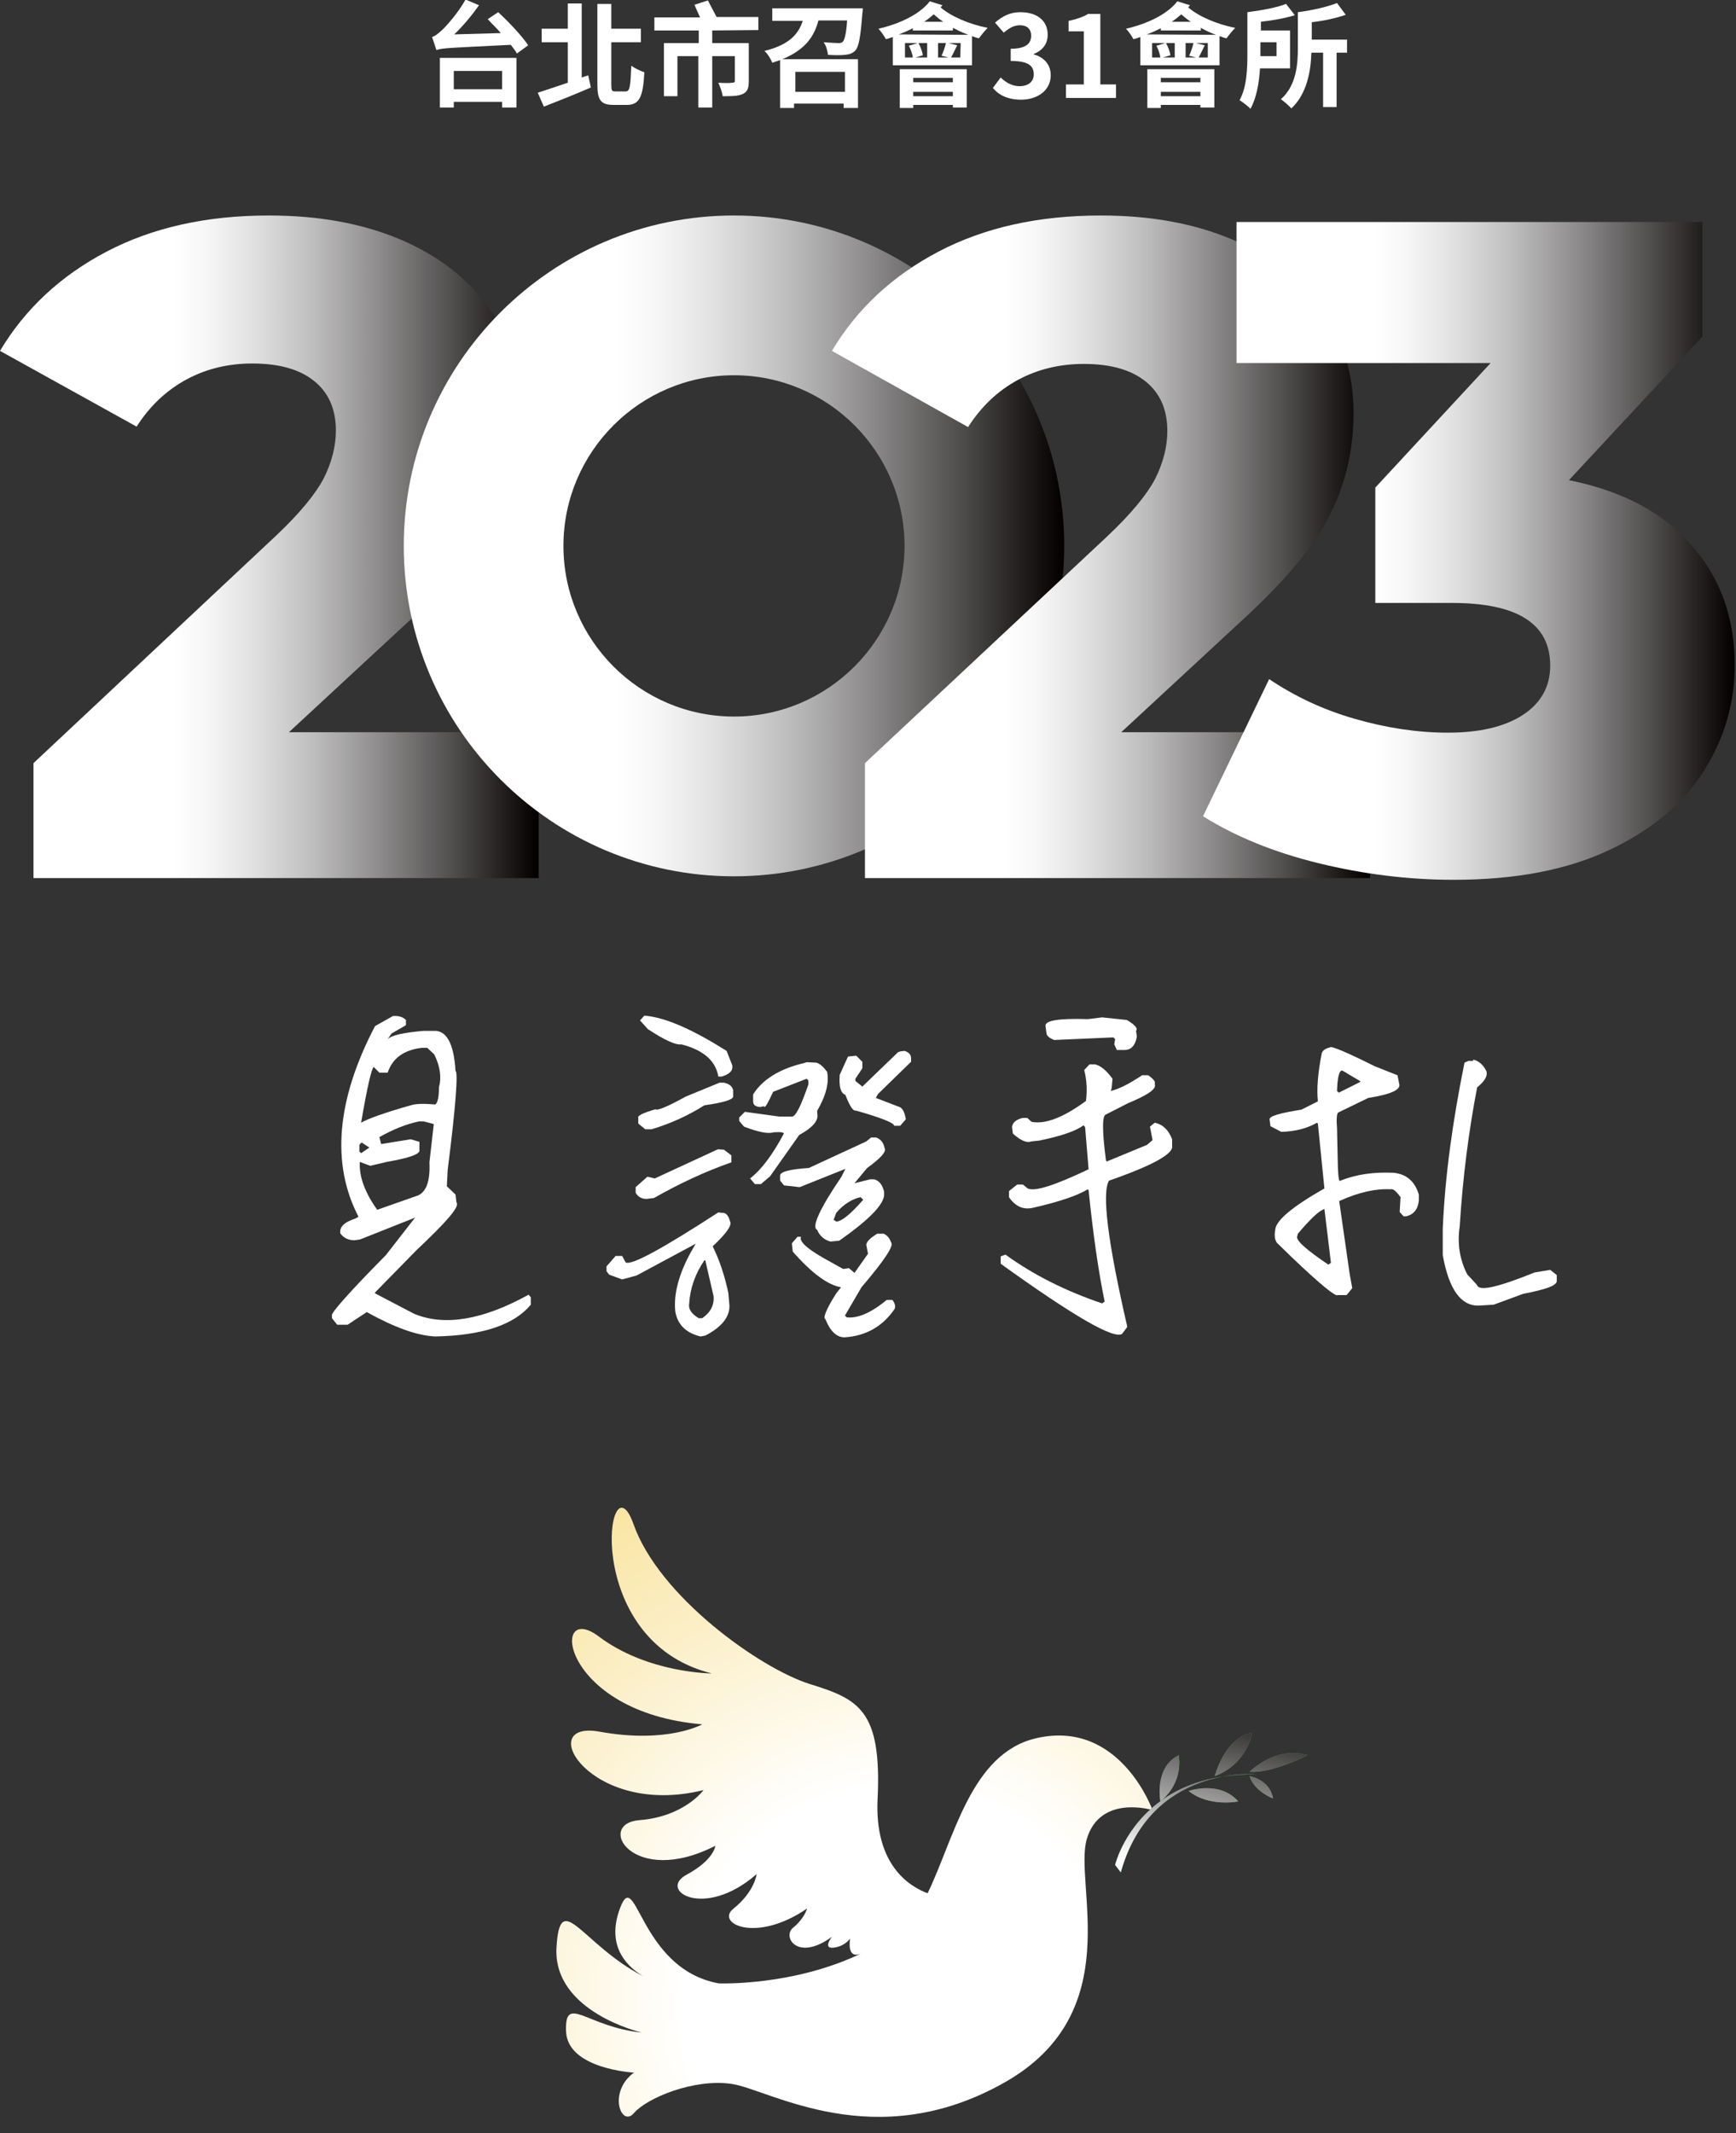 <?xml version="1.0" encoding="utf-8"?>
<!-- Generator: Adobe Illustrator 27.8.1, SVG Export Plug-In . SVG Version: 6.00 Build 0)  -->
<svg version="1.1" id="圖層_1" xmlns="http://www.w3.org/2000/svg" xmlns:xlink="http://www.w3.org/1999/xlink" x="0px" y="0px"
	 viewBox="0 0 399 490" style="enable-background:new 0 0 399 490;" xml:space="preserve">
<rect x="0" y="0" width="399" height="490" fill="#333333" stroke="none"/>
<style type="text/css">
	.st0{fill:url(#SVGID_1_);}
	.st1{fill:url(#SVGID_00000081618492814283749640000011707004527863617176_);}
	.st2{fill:url(#SVGID_00000002351695347456959010000016847080601003213994_);}
	.st3{fill:url(#SVGID_00000023243743367232417640000001620964484612490888_);}
	.st4{fill:#FFFFFF;}
	.st5{fill:url(#SVGID_00000070103339441388678460000002792601593992731316_);}
	.st6{fill:#3EAC4A;}
	.st7{fill:url(#SVGID_00000034807445420436341060000005725291279858892695_);}
	.st8{fill:url(#SVGID_00000129164310859641477350000000527423101009533845_);}
	.st9{fill:url(#SVGID_00000070099574108786339040000002016189894904411824_);}
	.st10{fill:url(#SVGID_00000118356981244393294110000007290524932062351008_);}
	.st11{fill:url(#SVGID_00000062906658715967522000000011790941636591374495_);}
	.st12{fill:url(#SVGID_00000044877851304575341420000011936978966244413067_);}
</style>
<g>
	
		<linearGradient id="SVGID_1_" gradientUnits="userSpaceOnUse" x1="0" y1="643.6" x2="123.8" y2="643.6" gradientTransform="matrix(1 0 0 1 0 -518)">
		<stop  offset="0.32" style="stop-color:#FFFFFF"/>
		<stop  offset="0.38" style="stop-color:#F7F7F7"/>
		<stop  offset="0.47" style="stop-color:#E2E1E1"/>
		<stop  offset="0.58" style="stop-color:#BFBEBE"/>
		<stop  offset="0.7" style="stop-color:#8F8D8D"/>
		<stop  offset="0.84" style="stop-color:#514E4E"/>
		<stop  offset="0.99" style="stop-color:#070303"/>
		<stop  offset="1" style="stop-color:#040000"/>
	</linearGradient>
	<path class="st0" d="M123.8,168.2v33.5H7.7v-26.4L63.5,123c5.4-5.1,9-9.5,10.9-13.1c1.8-3.6,2.8-7.3,2.8-11c0-4.8-1.6-8.6-4.9-11.3
		c-3.3-2.7-8-4.1-14.3-4.1c-5.5,0-10.6,1.2-15.2,3.7S34.4,93.3,31.4,98L0,80.6c5.8-9.7,14-17.3,24.5-22.8s22.9-8.3,37.3-8.3
		c11.4,0,21.4,1.8,30.2,5.5c8.7,3.7,15.6,9,20.5,15.9s7.3,14.9,7.3,24c0,8.1-1.7,15.7-5.2,22.9c-3.5,7.2-10.2,15.3-20.1,24.4
		l-28.1,26H123.8z"/>
	
		<linearGradient id="SVGID_00000158711422459611543780000004856869644886555267_" gradientUnits="userSpaceOnUse" x1="92.8" y1="643.4" x2="244.6" y2="643.4" gradientTransform="matrix(1 0 0 1 0 -518)">
		<stop  offset="0.32" style="stop-color:#FFFFFF"/>
		<stop  offset="0.38" style="stop-color:#F7F7F7"/>
		<stop  offset="0.47" style="stop-color:#E2E1E1"/>
		<stop  offset="0.58" style="stop-color:#BFBEBE"/>
		<stop  offset="0.7" style="stop-color:#8F8D8D"/>
		<stop  offset="0.84" style="stop-color:#514E4E"/>
		<stop  offset="0.99" style="stop-color:#070303"/>
		<stop  offset="1" style="stop-color:#040000"/>
	</linearGradient>
	<path style="fill:url(#SVGID_00000158711422459611543780000004856869644886555267_);" d="M168.7,86.2c21.6,0,39.2,17.6,39.2,39.2
		s-17.6,39.2-39.2,39.2s-39.2-17.6-39.2-39.2S147.1,86.2,168.7,86.2z M168.7,49.5c-41.9,0-75.9,34-75.9,75.9s34,75.9,75.9,75.9
		s75.9-34,75.9-75.9S210.6,49.5,168.7,49.5z"/>
	
		<linearGradient id="SVGID_00000111171383573290053560000017583640899478410896_" gradientUnits="userSpaceOnUse" x1="191.2" y1="643.6" x2="314.9" y2="643.6" gradientTransform="matrix(1 0 0 1 0 -518)">
		<stop  offset="0.32" style="stop-color:#FFFFFF"/>
		<stop  offset="0.38" style="stop-color:#F7F7F7"/>
		<stop  offset="0.47" style="stop-color:#E2E1E1"/>
		<stop  offset="0.58" style="stop-color:#BFBEBE"/>
		<stop  offset="0.7" style="stop-color:#8F8D8D"/>
		<stop  offset="0.84" style="stop-color:#514E4E"/>
		<stop  offset="0.99" style="stop-color:#070303"/>
		<stop  offset="1" style="stop-color:#040000"/>
	</linearGradient>
	<path style="fill:url(#SVGID_00000111171383573290053560000017583640899478410896_);" d="M314.9,168.2v33.5H198.8v-26.4l55.8-52.2
		c5.4-5.1,9-9.5,10.9-13.1c1.8-3.6,2.8-7.3,2.8-11c0-4.8-1.6-8.6-4.9-11.3c-3.3-2.7-8-4.1-14.3-4.1c-5.5,0-10.6,1.2-15.2,3.7
		c-4.6,2.5-8.4,6.1-11.4,10.8l-31.3-17.5c5.8-9.7,14-17.3,24.5-22.8s22.9-8.3,37.3-8.3c11.4,0,21.4,1.8,30.2,5.5
		c8.7,3.7,15.5,9,20.5,15.9c4.9,6.9,7.4,14.9,7.4,24c0,8.1-1.7,15.7-5.2,22.9c-3.5,7.2-10.2,15.3-20.1,24.4l-28.1,26L314.9,168.2
		L314.9,168.2z"/>
	
		<linearGradient id="SVGID_00000154415926890197574180000008585321986097980551_" gradientUnits="userSpaceOnUse" x1="276.63" y1="644.55" x2="398.83" y2="644.55" gradientTransform="matrix(1 0 0 1 0 -518)">
		<stop  offset="0.32" style="stop-color:#FFFFFF"/>
		<stop  offset="0.38" style="stop-color:#F7F7F7"/>
		<stop  offset="0.47" style="stop-color:#E2E1E1"/>
		<stop  offset="0.58" style="stop-color:#BFBEBE"/>
		<stop  offset="0.7" style="stop-color:#8F8D8D"/>
		<stop  offset="0.84" style="stop-color:#514E4E"/>
		<stop  offset="0.99" style="stop-color:#070303"/>
		<stop  offset="1" style="stop-color:#040000"/>
	</linearGradient>
	<path style="fill:url(#SVGID_00000154415926890197574180000008585321986097980551_);" d="M388.9,125.4c6.6,7.5,9.8,16.7,9.8,27.4
		c0,8.8-2.4,16.9-7.1,24.3c-4.7,7.5-11.9,13.5-21.6,18.1s-21.6,6.9-35.9,6.9c-10.4,0-20.8-1.3-31-3.8s-19.1-6.1-26.6-10.8l15.2-31.5
		c5.8,3.9,12.3,7,19.6,9.1c7.3,2.1,14.4,3.2,21.5,3.2s12.9-1.3,17.1-4s6.4-6.5,6.4-11.4c0-9.6-7.5-14.4-22.6-14.4h-17.6V112
		l26.5-28.6h-58.4V51h107.1v26.3l-30.7,33C373,112.8,382.4,117.8,388.9,125.4L388.9,125.4z"/>
</g>
<path class="st4" d="M114.5,2.8c2.4,2.2,5.5,5.5,6.9,7.6l-2.6,1.9c-0.3-0.6-0.8-1.2-1.4-2c-13.9,0.7-15.7,0.7-17.1,1.2
	c-0.2-0.6-0.7-2.2-1-3c0.7-0.2,1.3-0.7,2.2-1.5c0.9-0.8,3.8-4,5.5-7.1l3.1,1.3c-1.7,2.4-3.7,4.8-5.7,6.7l10.7-0.3
	c-1-1.2-2.1-2.2-3-3.2L114.5,2.8L114.5,2.8z M101.1,13.3h17.6v11.4h-3.3v-1.3h-11.1v1.3h-3.2V13.3L101.1,13.3z M104.3,16.3v4.2h11.1
	v-4.2H104.3z"/>
<path class="st4" d="M135.2,17.3l0.6,2.8c-3.7,1.6-7.7,3.2-10.8,4.4l-1.4-3.2l0,0c1.8-0.6,4.3-1.4,6.9-2.3V9.7h-6V6.6h6V0.8h3.2v17
	L135.2,17.3L135.2,17.3z M143.8,21c1,0,1.1-1.2,1.3-5.9c0.8,0.6,2.1,1.2,3,1.5c-0.3,5.4-1,7.5-4,7.5H141c-2.9,0-3.7-1.1-3.7-4.7V0.9
	h3.2v5.7h6.8v3.1h-6.8v9.7c0,1.4,0.1,1.6,1,1.6H143.8L143.8,21z"/>
<path class="st4" d="M163.7,7v2.9h8.4v8.8c0,1.5-0.3,2.4-1.4,2.9c-1.1,0.5-2.6,0.5-4.6,0.5c-0.1-0.9-0.6-2.2-1-3.1
	c1.3,0.1,2.8,0.1,3.2,0c0.4,0,0.6-0.1,0.6-0.4v-5.7h-5.2v11.8h-3.2V12.9h-4.8v9.2h-3.1V9.9h8V7h-10.2V4h10.5c-0.4-0.9-0.9-2-1.3-2.9
	l3.1-1c0.6,1.2,1.5,2.8,2,3.8h9.6v3L163.7,7L163.7,7z"/>
<path class="st4" d="M198.3,1.9c0,0,0,0.8-0.1,1.2c-0.4,5.3-0.8,7.6-1.6,8.5c-0.7,0.7-1.4,0.9-2.4,1c-0.8,0.1-2.4,0.1-3.9,0
	c-0.1-0.9-0.4-2.1-1-2.9c1.4,0.1,2.8,0.2,3.4,0.2c0.5,0,0.8-0.1,1-0.3c0.4-0.4,0.8-1.8,1-4.9h-6.6c-0.9,3.5-2.9,6.7-8.3,8.9h17.4
	v11.2h-3.3v-1h-11.4v1h-3.2v-11c-0.6,0.2-1.1,0.4-1.8,0.6c-0.3-0.8-1.1-2.1-1.8-2.7c6.1-1.5,7.9-4.2,8.8-6.9h-7V1.9H198.3L198.3,1.9
	z M182.8,16.5v4.6h11.4v-4.6H182.8z"/>
<path class="st4" d="M216.6,1.2c-0.1,0.2-0.3,0.3-0.4,0.5c2.4,2.1,6.7,3.9,10.8,4.7c-0.6,0.6-1.5,1.7-2,2.4
	c-0.5-0.1-1.1-0.3-1.6-0.5V15h-18.2V8.5c-0.6,0.2-1.1,0.4-1.6,0.5c-0.3-0.6-1.1-1.8-1.7-2.4c4.8-1.1,9.5-3.3,11.8-6.3L216.6,1.2
	L216.6,1.2z M222.6,8c-1.2-0.4-2.4-1-3.6-1.6V7h-9.2V6.5c-1,0.5-2.1,1-3.2,1.4L222.6,8L222.6,8z M206.8,15.9h15.4v8.8H219v-0.6h-9.1
	v0.7h-3.1L206.8,15.9L206.8,15.9z M209.8,13.2c-0.1-0.8-0.5-1.9-0.9-2.7l2-0.6H208v3.3H209.8z M209.9,17.9v1h9.1v-1H209.9z
	 M219,22.1v-1h-9.1v1H219z M213.1,9.9h-2c0.5,0.9,0.9,2,1,2.8l-1.7,0.5h2.7V9.9z M216.8,5c-0.8-0.5-1.5-1.1-2.2-1.7
	c-0.7,0.6-1.4,1.2-2.2,1.7H216.8L216.8,5z M215.6,9.9v3.3h2.4l-1.6-0.4c0.4-0.8,0.8-2,1-2.9H215.6z M220.8,9.9H218l2,0.5
	c-0.5,1-1,2.1-1.4,2.8h2.1L220.8,9.9L220.8,9.9z"/>
<path class="st4" d="M228.2,20.2l1.8-2.4c1.1,1.1,2.6,2,4.3,2c2,0,3.3-1,3.3-2.7c0-1.9-1.1-3.1-5.3-3.1v-2.8c3.5,0,4.7-1.2,4.7-3
	c0-1.5-0.9-2.4-2.6-2.4c-1.4,0-2.5,0.7-3.7,1.7l-2-2.3c1.7-1.5,3.5-2.4,5.8-2.4c3.7,0,6.3,1.8,6.3,5.2c0,2.1-1.2,3.6-3.2,4.4v0.1
	c2.2,0.6,3.9,2.2,3.9,4.8c0,3.5-3.1,5.6-6.8,5.6C231.6,22.9,229.5,21.8,228.2,20.2L228.2,20.2z"/>
<path class="st4" d="M245,19.4h4.1V7.2h-3.5V4.8c1.9-0.4,3.3-0.9,4.5-1.6h2.8v16.2h3.6v3.1H245V19.4L245,19.4z"/>
<path class="st4" d="M273.5,1.2c-0.1,0.2-0.3,0.3-0.4,0.5c2.4,2.1,6.7,3.9,10.8,4.7c-0.6,0.6-1.5,1.7-2,2.4
	c-0.5-0.1-1.1-0.3-1.6-0.5V15h-18.2V8.5c-0.5,0.2-1.1,0.4-1.6,0.5c-0.3-0.6-1.1-1.8-1.7-2.4c4.8-1.1,9.5-3.3,11.8-6.3L273.5,1.2
	L273.5,1.2z M279.5,8c-1.2-0.4-2.4-1-3.5-1.6V7h-9.2V6.5c-1,0.5-2.1,1-3.2,1.4L279.5,8L279.5,8z M263.7,15.9h15.4v8.8h-3.2v-0.6
	h-9.1v0.7h-3.1L263.7,15.9L263.7,15.9z M266.7,13.2c-0.1-0.8-0.5-1.9-0.9-2.7l2-0.6h-3v3.3H266.7z M266.8,17.9v1h9.1v-1H266.8z
	 M275.9,22.1v-1h-9.1v1H275.9z M270,9.9h-2c0.5,0.9,0.9,2,1,2.8l-1.7,0.5h2.7V9.9L270,9.9z M273.7,5c-0.8-0.5-1.5-1.1-2.2-1.7
	c-0.7,0.6-1.4,1.2-2.2,1.7H273.7L273.7,5z M272.5,9.9v3.3h2.4l-1.6-0.4c0.4-0.8,0.8-2,1-2.9H272.5z M277.6,9.9h-2.7l2,0.5
	c-0.5,1-1,2.1-1.4,2.8h2.1V9.9z"/>
<path class="st4" d="M289.6,15.7c-0.2,3.3-0.8,6.8-2.2,9.3c-0.5-0.6-1.9-1.6-2.5-2c1.7-3,1.8-7.4,1.8-10.8V2.8l0,0
	c3.1-0.4,6.6-1,8.9-1.9l2,2.6c-2.3,0.7-5.1,1.2-7.8,1.5v2h6.7v8.7H289.6L289.6,15.7z M289.7,9.7v3.2h3.7V9.7H289.7z M309.6,12.1
	h-2.4v12.5h-3.1V12.1h-2.7c-0.1,4.1-1,9.5-4.6,12.8c-0.5-0.6-1.8-1.7-2.4-2.1c3.6-3.2,3.9-8.1,3.9-11.9V2.8c3.2-0.4,6.7-1.2,9-2.1
	l2,2.7c-2.3,0.8-5.1,1.4-7.8,1.7v4h8.1V12.1z"/>
<path class="st4" d="M93.3,234.3v1.2l-3.3,1.9l-0.9,1.3c0.9-0.9,3.7-1.5,8.2-1.9h2.3c3-0.2,4.7,2.8,5.1,9.2
	c0.6,0.3,0.1,7.8-1.8,22.7l-0.2,3.8l2,1.9l0.2,1.8c0.9,0.9-2.3,4.5-9.2,11l-9.5,9.7v0.2l9,4.7c7,2.9,15.8,1.4,26.3-4.4l0.5,0.6v1.7
	c-3.8,4.6-11.1,7.1-22,7.3c-4.2-0.2-9.4-2.1-15.7-5.6l-4.4,2.9h-2.4l-1.2-1.5v-0.6c-0.4-0.4,3.7-5.1,12.4-13.9l6.7-8.6l-12.6,5
	l-1.3,0.2c-1.4,0-2.5-0.5-3.3-1.6v-0.6c0.2-1.3,1.4-2.1,3.5-2.8l0.7-0.4c-6.3-12.1-5.1-26.8,3.8-43.8l4.1-2.3
	C91.4,233.3,92.5,233.5,93.3,234.3L93.3,234.3z M82.6,263v1.5l0.4,0.4l1.9-1.3l-1.7-1.1H83L82.6,263z M87.2,261.2l0.4,1.6l6.8-1.1
	l2,0.6v1.9c0.2,0.9-2.3,1.8-7.5,2.7l-3.8,0.9l-2.4-0.9c-0.2,3.4,1.2,7.1,4,11l9.4-3.3c1.9-0.9,2.8-3.3,2.6-7.6l1-8.8l-2.3-0.6h-1.1
	C93.4,258.2,90.4,259.4,87.2,261.2L87.2,261.2z M89.1,246.4h-1.9l-1.3-1.3c-0.5,0.3-1.5,4.6-2.9,12.8c1.5-0.9,5.4-2.3,11.4-4
	c1.3-0.4,3.1-0.4,5.4-0.2c0.6,0.2,1.1-1.2,1.1-4c0.6-2.1,0.3-4.7-1.1-7.5l-1.6-1.5h-1.3C92.8,241.2,90.2,243.1,89.1,246.4z"/>
<path class="st4" d="M165.9,278.6c0.9-0.1,1.5,0.5,1.9,2c0.5,0.8-0.8,2.7-4,5.7c1.6,3.2,2.8,6.9,3.6,10.7l0.2,2.3
	c0.4,2.8-1.4,5.4-5.5,7.5L161,307c-3.3-0.8-5.3-2.7-5.8-5.8c-0.4-3.9,0.8-8.5,3.6-13.6l1.1-1.9l-13.6,7.3l-3.3,0.9l-3-1.1l-0.6-0.8
	v-1.1l2.1-2.4h1.5l0.8,1.5c1.4,0.7,8.5-3.2,21.3-11.5L165.9,278.6L165.9,278.6z M166.4,264.1l1.7,1.3v1.6c-6,2.1-12,4.9-17.8,8.2
	l-1.7,0.2c-1.1,0-1.9-0.4-2.5-1.4v-1.3l2.7-2.4l1.7,0.4L165,264L166.4,264.1L166.4,264.1z M166.4,248.7c1.3,0.3,1.9,0.9,2.1,1.7v1.5
	c0,0.7-2.3,1.4-6.6,2c-3.8,2.4-7.8,4.2-12.1,5.5h-1.5l-1.6-1.3v-1.4c-0.2-0.4,1.2-1.1,4-1.9c0.2,0.4,2.6-0.5,6.9-2.9l7.8-3.2
	L166.4,248.7L166.4,248.7z M167,241.4l1.3,3.3c0.2,1.2-0.5,2-2.4,2.6h-0.8c-0.6-3.6-3.4-6.1-8.5-7.4c-1.3,0.2-3.9-1-7.7-3.5l-1.8-2
	l1-1.1C153,233.7,159.2,236.5,167,241.4L167,241.4z M158.4,299.5c-0.2,1.2,0.5,2.3,2.2,3.3h0.8c1.9-1.3,2.8-3,2.6-5.1l-1.9-8.2h-0.2
	C159.8,292.6,158.6,295.9,158.4,299.5L158.4,299.5z M187.6,244.1c0.8,0.2,1.6,0.9,2.5,2.1c0.5,2.4-0.2,5.4-2.3,9l0.1,1.1
	c0,1.4-1.4,2.9-4.2,4.4l-6.7,9.5l-2.1,1.8h-1.4l-1.1-1.3c2.6-2,5.2-5.5,7.7-10.2c0.2-0.4-0.5-0.5-2.3-0.4c-1.2,0.4-3.4,0-6.8-1.3
	l-1.1-1.3v-0.8l1.3-1.3l8,1.1h2.8c0.9,0,2.1-2.5,3.8-7.4v-0.9l-0.4-0.4l-7.7,3c-1.3,2.8-2,4-2.1,3.3l-0.9,0.2
	c-1.1-0.1-1.6-0.5-1.6-1.3v-1.6c2.1-3.4,6.1-5.9,11.7-7.2l0.6-0.2L187.6,244.1L187.6,244.1z M201.4,261.3c1.1,0.4,1.7,1.3,1.9,2.4
	c0.5,0.8-0.8,2.3-4,4.6l-2.9,3.5l3.6-0.9h0.9c1.2,0.3,1.9,1.3,2.3,2.8v1c-0.4,2.4-3.9,5.8-10.3,10.3l-2,0.2
	c-1.5-0.4-2.5-1.3-3.1-2.7c-1.3-0.6,0.5-4.7,5.6-12.2l0.9-1.8l-10.5,4.2l-3.6-0.4l-0.9-1.1v-1c-0.2-1,2-1.6,6.6-1.9l13.2-6.1
	l1.1-0.9H201.4L201.4,261.3z M203.1,283.4c0.9,0.4,1.4,1.1,1.7,2c0.8,0.6-1.5,4.1-6.8,10.3l-3.8,6.5l0.4,0.4c2.5,0.3,5.6-1,9.2-4
	h1.3c0.6,0.8,0.8,1.5,0.5,2.1c-2.8,4.1-6.7,6.2-11.5,6.5c-1.8,0-3.3-1.4-4.4-4.2c-0.6-0.2,0.2-2.3,2.5-5.9l1.1-1.4
	c-3-0.5-6.7-3.2-11.1-8.2l-0.2-1.9l1.3-1.5h0.8c-0.5,1.2,1.8,3.1,7,5.9l2.7,1.5l1.3-0.2l1.3,1.1l3.1-4.4l-0.4-2.1
	c0.2-0.9,1.1-1.6,2.5-2.5L203.1,283.4L203.1,283.4z M192.2,278.6l-0.6,1.6l0.6,0.4c1.2,0,3.2-1.6,6.2-5l-0.6-0.6
	C195.9,275.4,193.9,276.6,192.2,278.6L192.2,278.6z M207.9,241.4c1,0.3,1.5,0.9,1.5,1.7v0.8l-7.6,7.4l-0.5,0.9l5.2,2
	c0.9,0.2,1.4,1.2,1.7,2.9l-1.3,1.5h-1.4c0.1-0.6-2.8-1.8-8.8-3.5c-0.6,0.2-1.4-1-2.4-3.6c-1.1-0.4-1.5-1.9-1.3-4.6l1.9-4.2l1.9-0.2
	l1.4,1.4v1.5l-1.6,2.4v0.5l1.6,1.3l8.2-7.9l0.6-0.2L207.9,241.4L207.9,241.4z"/>
<path class="st4" d="M251.7,244.5c1.3,0.3,2.6,1.4,4,3.3l-0.2,2.2l-0.2,0.6c1.8-0.4,4.2-1.6,7.2-3.6h1.4c1.3,0.9,1.7,1.5,1.5,2
	c0.5,1.1-1.5,2.5-6.1,4.4l-5.1,2.6c-0.9,0.2-0.9,3.8,0,10.6l0.2,0.2l9.2-3.8l1.3-1.1l-0.6-3.1l1.1-0.9c1.9,0.4,3.2,1.7,4,3.8v1.5
	c0.4,1.8-4.4,4.5-14.5,8c-1.7,2.8-0.3,14.1,4.2,33.6l-1.2,1.6c-1.9,1.3-11.2-4.1-27.9-16.1v-1.7l1.1-0.4c6.2,4.5,13.6,8.3,22.2,11.2
	l0.6-0.4c-1.3-6.2-2.6-14.8-3.7-25.6l-0.2-0.2c-2.3,1.4-6.3,2.8-12.4,4.2c-2.3,0.6-4.2-0.2-5.7-2.4v-1.4l1.9-1.5h1.3l1.1,0.9
	c1.7,0.8,6.4-0.8,14-4.4l-0.8-9.7l-0.4-0.4c-1.5,1.2-4.8,2.4-10.1,3.5l-1.9,0.2c-0.9,0.4-2.3-0.1-4.2-1.8l-0.2-1.5
	c0.1-1,0.9-1.7,2.4-2.1h1.1l1,0.9c3.2,0.6,7.3-1,12.5-4.8c0.3-2.4,0.2-4.7-0.4-7.1l1.2-1.3L251.7,244.5L251.7,244.5z M259,234.3
	c1.8,1.1,2.6,1.9,2.1,2.5l0.2,1.3c-0.4,2.2-1.4,3.1-2.9,3.1h-1.7l-0.6-1.3l0.2-1.2l-0.4-0.4l-13.6,0.6c-1.3-0.5-1.8-1.1-1.8-1.7
	l-0.2-1.5c-0.2-1.3,3.1-1.8,9.8-1.6l3.2-0.4L259,234.3L259,234.3z"/>
<path class="st4" d="M315.9,244.9l5.3,2.1l0.4,2c0.4,1.3-1.9,2.4-7.1,3.2l-6.8,3.3c-0.4,0-0.6,1.2-0.4,3.6l0.2,9.2
	c0.1,2.4,0.3,3.3,0.6,2.9c3.8-1.5,7.8-2,12.2-1.8c3,0.3,4.9,2,5.8,5v1.4c-0.2,2-1.2,3.2-2.9,3.6h-0.6l-0.9-1l0.2-3.4
	c-1.1-1.5-1.8-2-2.3-1.8c-3.2-0.2-7.2,0.6-11.8,2.7l2.4,16.7l0.6,3.3l-1.3,1.6h-2.1c-0.4,0.4-3.9-2.4-10.4-8.6l-3.4-3.3
	c-0.5-0.5-0.8-1.6-0.5-3.1c0.1-2.1,3.9-5.3,11.3-9.5l-1.5-14.9l-0.2-0.2c-2.3,1.3-4.9,2-8.2,2.1l-2.5-1.3l-0.2-1.5
	c-0.2-0.8,2.3-1.5,7.3-2.3l3.8-1.9c-0.3-2.9,0-6.6,0.9-11.1c0.2-0.6,0.9-1.1,1.9-1.3C305.9,240.2,309.3,241.6,315.9,244.9
	L315.9,244.9z M298.3,283.4l-0.2,0.8c0.1,1.1,2.5,3.1,7.2,6.3l0.6-0.4l-1.5-12.4l-0.4,0.2C302.9,278.4,301,280.2,298.3,283.4
	L298.3,283.4z M307.3,250.6l0.4,0.4l4.8-2.4l0.2-0.2l-4.2-2.5C307.8,245.9,307.4,247.4,307.3,250.6L307.3,250.6z M338.6,243.4
	c1.3,0.3,2.3,1.2,3,2.6c0.4,1.1-0.3,2.3-2.1,3.8c-1.9,9.9-3.3,20.5-4,31.9c-0.6,4,0,7.6,1.7,11l2.3,2.5c0.4,1.5,4.8,0.5,13.2-2.9
	l3.6-0.6l1.5,1.2v1.3c0.1,1.1-2.5,2-7.7,3l-6.8,2.5l-3.3,0.2c-4.2,0.2-7-3.7-8.4-11.6v-6c0.5-12.1,2.3-24.9,5-38.2l0.9-0.4h1.1
	V243.4z"/>
<g>
	
		<radialGradient id="SVGID_00000125598288316428600460000004551510455151878587_" cx="-96.502" cy="578.881" r="1" gradientTransform="matrix(150.97 0 0 -150.97 14775.8 87854.336)" gradientUnits="userSpaceOnUse">
		<stop  offset="0.33" style="stop-color:#FFFFFF"/>
		<stop  offset="1" style="stop-color:#F8DE8B"/>
	</radialGradient>
	<path style="fill:url(#SVGID_00000125598288316428600460000004551510455151878587_);" d="M238.1,399.3c-15,3.5-18.8,23.1-24.9,35.6
		c-4.3-1.6-12.2-6.6-11.5-21.6c1-20.6-4.4-23-15.7-26.5c-11.3-3.6-34.5-20-40.4-36.7c-5.9-16.6-12.5,26.8,18,34.3c0,0-14.7,0-26-8.5
		c-11.3-8.5-8.9,17.4,23.8,20.2c0,0-8,4.5-23.5,1.7c-15.5-2.9-2.4,19.9,23.8,13.4c0,0-4.4,6.1-14.7,6.9c-10.3,0.8-1.6,15.6,17.4,5.9
		c0,0-0.2,3.2-6.7,6.7c-6.5,3.6,4.2,10.3,16.2-0.2c0,0-0.4,4-5.4,8c-4,3.3,5.2,8,17-0.1c0,0-0.6,2.3-3.2,4.4c-2.6,2.1,1,7.9,8.9,2.1
		c0,0-2.2,2.8,0.4,2.5s3.8-2.1,3.8-2.1s-1,5.2,2.8,3.3c-15.8,7.7-33,7-33,7c-18.8-3.4-19-28.5-23-16.4c-2.7,8.4,2.3,12.8,5.7,14.8
		c-14.2-7.3-19.2-20.5-20-6.6c-0.8,14.8,19.6,19.5,19.6,19.5c-12.7-1.3-17.7-9-17.4-0.3s15.6,9.5,15.6,9.5c-6.1,4.5-2.9,12.7,0,9.3
		c2.9-3.4,13.7-8,22.5-6.7c8.7,1.3,32.9,16.6,62.8-0.4c28.3-16.1,15.7-45.6,18.8-55.9s15.1-6.6,15.1-6.6S257.4,394.8,238.1,399.3
		L238.1,399.3z"/>
	<path class="st6" d="M256.3,428.4c0,0,2.1-9,11.2-15.2c4.8-3.3,11.6-5.7,21.1-5.6c0,0-24.1-2.3-31,22.5L256.3,428.4z"/>
	<path class="st6" d="M266.7,413.8c0,0-1.5-7.8,4.2-10.6C270.9,403.2,272.3,409.2,266.7,413.8z"/>
	<path class="st6" d="M279.2,408c0,0,2.2-8.8,8.6-10C287.8,398,286.7,405.2,279.2,408z"/>
	<path class="st6" d="M287.2,407c0,0,6.1-6.1,13.3-3.8C300.5,403.2,292.4,407.4,287.2,407z"/>
	<path class="st6" d="M287.2,408c0,0,4.6,0.7,5.4,5.1C292.6,413.2,288.2,411.4,287.2,408z"/>
	<path class="st6" d="M273.2,411.4c0,0,7.1-2.5,11.4,2.4C284.7,413.8,277.9,415.2,273.2,411.4z"/>
	<g>
		
			<linearGradient id="SVGID_00000068641445290542861320000010154419261254169232_" gradientUnits="userSpaceOnUse" x1="269.731" y1="-105.379" x2="280.031" y2="-62.849" gradientTransform="matrix(1 0 0 -1 0 323.89)">
			<stop  offset="0" style="stop-color:#FFFFFF"/>
			<stop  offset="1" style="stop-color:#040000"/>
		</linearGradient>
		<path style="fill:url(#SVGID_00000068641445290542861320000010154419261254169232_);" d="M256.3,428.4c0,0,2.1-9,11.2-15.2
			c4.8-3.3,11.6-5.7,21.1-5.6c0,0-24.1-2.3-31,22.5L256.3,428.4z"/>
		
			<linearGradient id="SVGID_00000062189802616872698120000008205098027741880234_" gradientUnits="userSpaceOnUse" x1="263.988" y1="-103.991" x2="274.298" y2="-61.451" gradientTransform="matrix(1 0 0 -1 0 323.89)">
			<stop  offset="0" style="stop-color:#FFFFFF"/>
			<stop  offset="1" style="stop-color:#040000"/>
		</linearGradient>
		<path style="fill:url(#SVGID_00000062189802616872698120000008205098027741880234_);" d="M266.7,413.8c0,0-1.5-7.8,4.2-10.6
			C270.9,403.2,272.3,409.2,266.7,413.8z"/>
		
			<linearGradient id="SVGID_00000033330220962701785170000006271435749228436651_" gradientUnits="userSpaceOnUse" x1="276.71" y1="-107.071" x2="287.02" y2="-64.541" gradientTransform="matrix(1 0 0 -1 0 323.89)">
			<stop  offset="0" style="stop-color:#FFFFFF"/>
			<stop  offset="1" style="stop-color:#040000"/>
		</linearGradient>
		<path style="fill:url(#SVGID_00000033330220962701785170000006271435749228436651_);" d="M279.2,408c0,0,2.2-8.8,8.6-10
			C287.8,398,286.7,405.2,279.2,408z"/>
		
			<linearGradient id="SVGID_00000070113389739470184620000016217464393289289919_" gradientUnits="userSpaceOnUse" x1="287.002" y1="-109.559" x2="297.302" y2="-67.029" gradientTransform="matrix(1 0 0 -1 0 323.89)">
			<stop  offset="0" style="stop-color:#FFFFFF"/>
			<stop  offset="1" style="stop-color:#040000"/>
		</linearGradient>
		<path style="fill:url(#SVGID_00000070113389739470184620000016217464393289289919_);" d="M287.2,407c0,0,6.1-6.1,13.3-3.8
			C300.5,403.2,292.4,407.4,287.2,407z"/>
		
			<linearGradient id="SVGID_00000043418390375016076210000011489429295301387403_" gradientUnits="userSpaceOnUse" x1="284.55" y1="-108.969" x2="294.85" y2="-66.439" gradientTransform="matrix(1 0 0 -1 0 323.89)">
			<stop  offset="0" style="stop-color:#FFFFFF"/>
			<stop  offset="1" style="stop-color:#040000"/>
		</linearGradient>
		<path style="fill:url(#SVGID_00000043418390375016076210000011489429295301387403_);" d="M287.2,408c0,0,4.6,0.7,5.4,5.1
			C292.6,413.2,288.2,411.4,287.2,408z"/>
		
			<linearGradient id="SVGID_00000103239063469989659760000006933697926256474550_" gradientUnits="userSpaceOnUse" x1="274.615" y1="-106.56" x2="284.925" y2="-64.03" gradientTransform="matrix(1 0 0 -1 0 323.89)">
			<stop  offset="0" style="stop-color:#FFFFFF"/>
			<stop  offset="1" style="stop-color:#040000"/>
		</linearGradient>
		<path style="fill:url(#SVGID_00000103239063469989659760000006933697926256474550_);" d="M273.2,411.4c0,0,7.1-2.5,11.4,2.4
			C284.7,413.8,277.9,415.2,273.2,411.4z"/>
	</g>
</g>
</svg>
